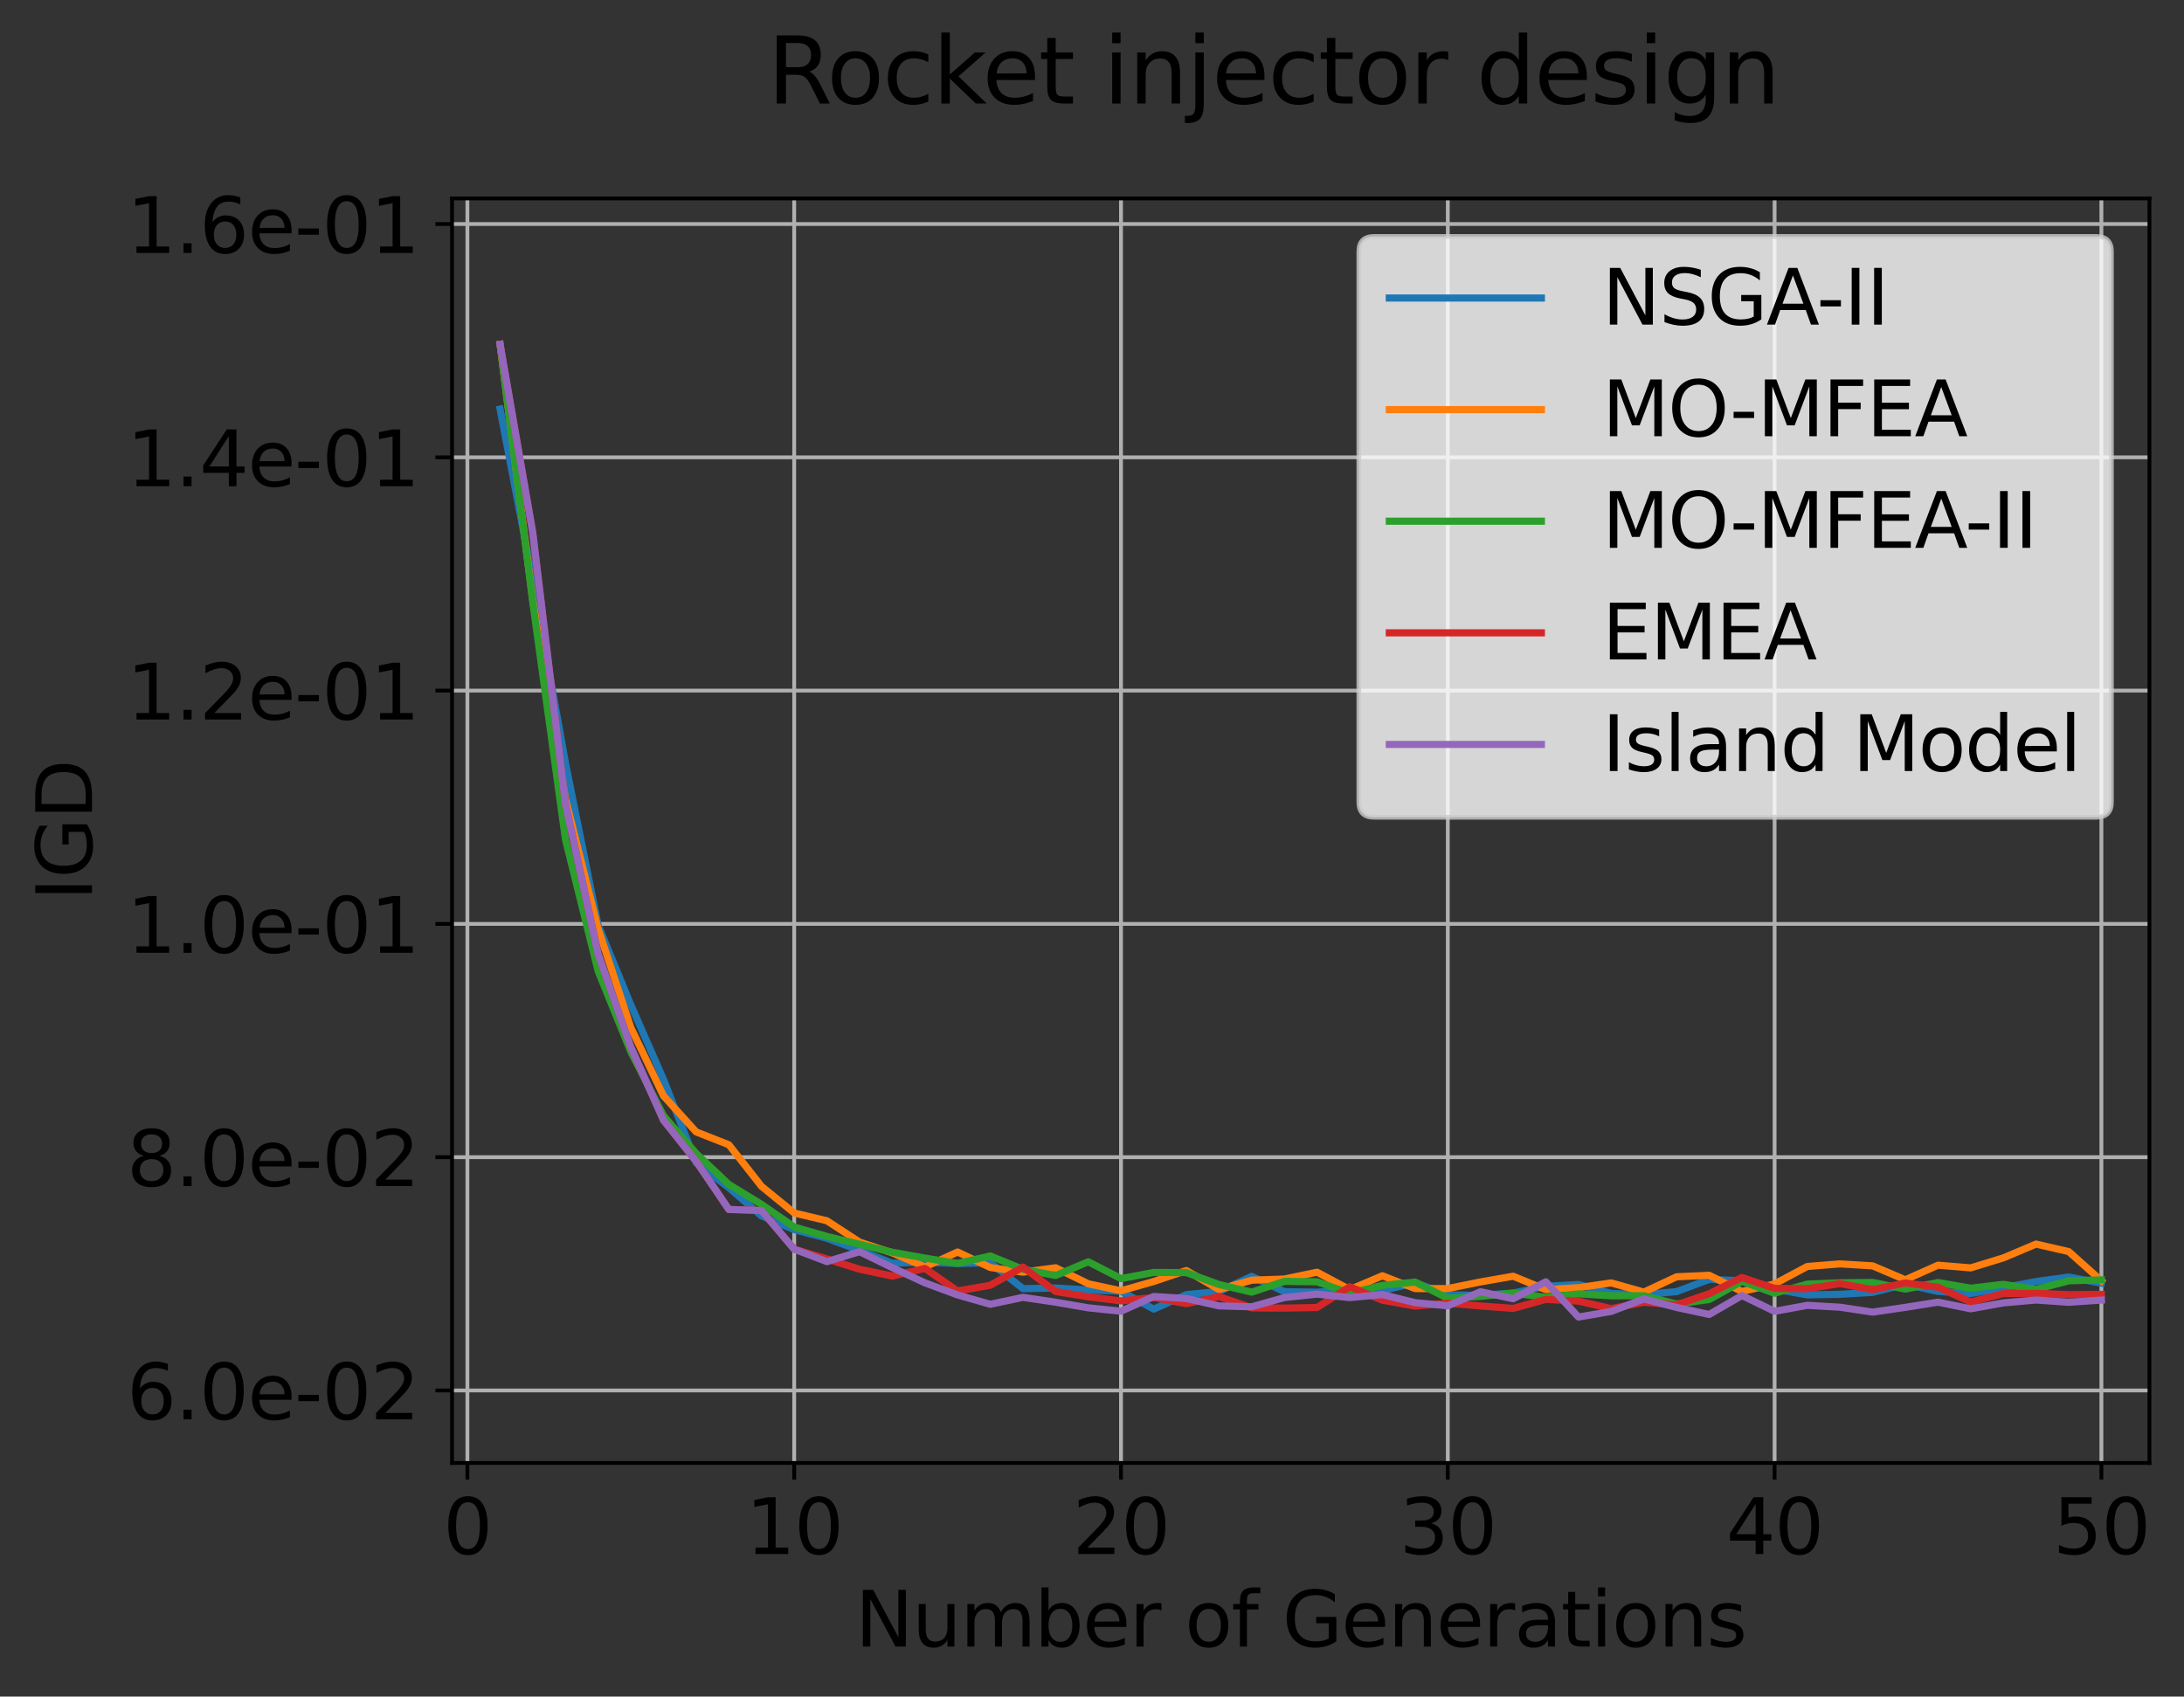 <?xml version="1.0" encoding="utf-8" standalone="no"?>
<!DOCTYPE svg PUBLIC "-//W3C//DTD SVG 1.1//EN"
  "http://www.w3.org/Graphics/SVG/1.1/DTD/svg11.dtd">
<svg height="357.042pt" version="1.1" viewBox="0 0 459.5 357.042" width="459.5pt" xmlns="http://www.w3.org/2000/svg" xmlns:xlink="http://www.w3.org/1999/xlink">
 <rect x="0" y="0" width="459.5" height="357.042" fill="#333333" stroke="none"/>
 <defs>
  <style type="text/css">*{stroke-linecap:butt;stroke-linejoin:round;}</style>
 </defs>
 <g id="figure_1">
  <g id="patch_1">
   <path d="M 0 357.042 
L 459.5 357.042 
L 459.5 0 
L 0 0 
z
" style="fill:none;"/>
  </g>
  <g id="axes_1">
   <g id="patch_2">
    <path d="M 95.108 307.872 
L 452.228 307.872 
L 452.228 41.76 
L 95.108 41.76 
z
" style="fill:none;"/>
   </g>
   <g id="matplotlib.axis_1">
    <g id="xtick_1">
     <g id="line2d_1">
      <path clip-path="url(#p8cf3b01b2d)" d="M 98.339 307.872 
L 98.339 41.76 
" style="fill:none;stroke:#b0b0b0;stroke-linecap:square;stroke-width:0.8;"/>
     </g>
     <g id="line2d_2">
      <defs>
       <path d="M 0 0 
L 0 3.5 
" id="m2715ec1b46" style="stroke:#000000;stroke-width:0.8;"/>
      </defs>
      <g>
       <use style="stroke:#000000;stroke-width:0.8;" x="98.339" xlink:href="#m2715ec1b46" y="307.872"/>
      </g>
     </g>
     <g id="text_1">
      <!-- 0 -->
      <g transform="translate(93.249 327.029)scale(0.16 -0.16)">
       <defs>
        <path d="M 2034 4250 
Q 1547 4250 1301 3770 
Q 1056 3291 1056 2328 
Q 1056 1369 1301 889 
Q 1547 409 2034 409 
Q 2525 409 2770 889 
Q 3016 1369 3016 2328 
Q 3016 3291 2770 3770 
Q 2525 4250 2034 4250 
z
M 2034 4750 
Q 2819 4750 3233 4129 
Q 3647 3509 3647 2328 
Q 3647 1150 3233 529 
Q 2819 -91 2034 -91 
Q 1250 -91 836 529 
Q 422 1150 422 2328 
Q 422 3509 836 4129 
Q 1250 4750 2034 4750 
z
" id="DejaVuSans-30" transform="scale(0.016)"/>
       </defs>
       <use xlink:href="#DejaVuSans-30"/>
      </g>
     </g>
    </g>
    <g id="xtick_2">
     <g id="line2d_3">
      <path clip-path="url(#p8cf3b01b2d)" d="M 167.095 307.872 
L 167.095 41.76 
" style="fill:none;stroke:#b0b0b0;stroke-linecap:square;stroke-width:0.8;"/>
     </g>
     <g id="line2d_4">
      <g>
       <use style="stroke:#000000;stroke-width:0.8;" x="167.095" xlink:href="#m2715ec1b46" y="307.872"/>
      </g>
     </g>
     <g id="text_2">
      <!-- 10 -->
      <g transform="translate(156.915 327.029)scale(0.16 -0.16)">
       <defs>
        <path d="M 794 531 
L 1825 531 
L 1825 4091 
L 703 3866 
L 703 4441 
L 1819 4666 
L 2450 4666 
L 2450 531 
L 3481 531 
L 3481 0 
L 794 0 
L 794 531 
z
" id="DejaVuSans-31" transform="scale(0.016)"/>
       </defs>
       <use xlink:href="#DejaVuSans-31"/>
       <use x="63.623" xlink:href="#DejaVuSans-30"/>
      </g>
     </g>
    </g>
    <g id="xtick_3">
     <g id="line2d_5">
      <path clip-path="url(#p8cf3b01b2d)" d="M 235.852 307.872 
L 235.852 41.76 
" style="fill:none;stroke:#b0b0b0;stroke-linecap:square;stroke-width:0.8;"/>
     </g>
     <g id="line2d_6">
      <g>
       <use style="stroke:#000000;stroke-width:0.8;" x="235.852" xlink:href="#m2715ec1b46" y="307.872"/>
      </g>
     </g>
     <g id="text_3">
      <!-- 20 -->
      <g transform="translate(225.672 327.029)scale(0.16 -0.16)">
       <defs>
        <path d="M 1228 531 
L 3431 531 
L 3431 0 
L 469 0 
L 469 531 
Q 828 903 1448 1529 
Q 2069 2156 2228 2338 
Q 2531 2678 2651 2914 
Q 2772 3150 2772 3378 
Q 2772 3750 2511 3984 
Q 2250 4219 1831 4219 
Q 1534 4219 1204 4116 
Q 875 4013 500 3803 
L 500 4441 
Q 881 4594 1212 4672 
Q 1544 4750 1819 4750 
Q 2544 4750 2975 4387 
Q 3406 4025 3406 3419 
Q 3406 3131 3298 2873 
Q 3191 2616 2906 2266 
Q 2828 2175 2409 1742 
Q 1991 1309 1228 531 
z
" id="DejaVuSans-32" transform="scale(0.016)"/>
       </defs>
       <use xlink:href="#DejaVuSans-32"/>
       <use x="63.623" xlink:href="#DejaVuSans-30"/>
      </g>
     </g>
    </g>
    <g id="xtick_4">
     <g id="line2d_7">
      <path clip-path="url(#p8cf3b01b2d)" d="M 304.608 307.872 
L 304.608 41.76 
" style="fill:none;stroke:#b0b0b0;stroke-linecap:square;stroke-width:0.8;"/>
     </g>
     <g id="line2d_8">
      <g>
       <use style="stroke:#000000;stroke-width:0.8;" x="304.608" xlink:href="#m2715ec1b46" y="307.872"/>
      </g>
     </g>
     <g id="text_4">
      <!-- 30 -->
      <g transform="translate(294.428 327.029)scale(0.16 -0.16)">
       <defs>
        <path d="M 2597 2516 
Q 3050 2419 3304 2112 
Q 3559 1806 3559 1356 
Q 3559 666 3084 287 
Q 2609 -91 1734 -91 
Q 1441 -91 1130 -33 
Q 819 25 488 141 
L 488 750 
Q 750 597 1062 519 
Q 1375 441 1716 441 
Q 2309 441 2620 675 
Q 2931 909 2931 1356 
Q 2931 1769 2642 2001 
Q 2353 2234 1838 2234 
L 1294 2234 
L 1294 2753 
L 1863 2753 
Q 2328 2753 2575 2939 
Q 2822 3125 2822 3475 
Q 2822 3834 2567 4026 
Q 2313 4219 1838 4219 
Q 1578 4219 1281 4162 
Q 984 4106 628 3988 
L 628 4550 
Q 988 4650 1302 4700 
Q 1616 4750 1894 4750 
Q 2613 4750 3031 4423 
Q 3450 4097 3450 3541 
Q 3450 3153 3228 2886 
Q 3006 2619 2597 2516 
z
" id="DejaVuSans-33" transform="scale(0.016)"/>
       </defs>
       <use xlink:href="#DejaVuSans-33"/>
       <use x="63.623" xlink:href="#DejaVuSans-30"/>
      </g>
     </g>
    </g>
    <g id="xtick_5">
     <g id="line2d_9">
      <path clip-path="url(#p8cf3b01b2d)" d="M 373.364 307.872 
L 373.364 41.76 
" style="fill:none;stroke:#b0b0b0;stroke-linecap:square;stroke-width:0.8;"/>
     </g>
     <g id="line2d_10">
      <g>
       <use style="stroke:#000000;stroke-width:0.8;" x="373.364" xlink:href="#m2715ec1b46" y="307.872"/>
      </g>
     </g>
     <g id="text_5">
      <!-- 40 -->
      <g transform="translate(363.184 327.029)scale(0.16 -0.16)">
       <defs>
        <path d="M 2419 4116 
L 825 1625 
L 2419 1625 
L 2419 4116 
z
M 2253 4666 
L 3047 4666 
L 3047 1625 
L 3713 1625 
L 3713 1100 
L 3047 1100 
L 3047 0 
L 2419 0 
L 2419 1100 
L 313 1100 
L 313 1709 
L 2253 4666 
z
" id="DejaVuSans-34" transform="scale(0.016)"/>
       </defs>
       <use xlink:href="#DejaVuSans-34"/>
       <use x="63.623" xlink:href="#DejaVuSans-30"/>
      </g>
     </g>
    </g>
    <g id="xtick_6">
     <g id="line2d_11">
      <path clip-path="url(#p8cf3b01b2d)" d="M 442.12 307.872 
L 442.12 41.76 
" style="fill:none;stroke:#b0b0b0;stroke-linecap:square;stroke-width:0.8;"/>
     </g>
     <g id="line2d_12">
      <g>
       <use style="stroke:#000000;stroke-width:0.8;" x="442.12" xlink:href="#m2715ec1b46" y="307.872"/>
      </g>
     </g>
     <g id="text_6">
      <!-- 50 -->
      <g transform="translate(431.94 327.029)scale(0.16 -0.16)">
       <defs>
        <path d="M 691 4666 
L 3169 4666 
L 3169 4134 
L 1269 4134 
L 1269 2991 
Q 1406 3038 1543 3061 
Q 1681 3084 1819 3084 
Q 2600 3084 3056 2656 
Q 3513 2228 3513 1497 
Q 3513 744 3044 326 
Q 2575 -91 1722 -91 
Q 1428 -91 1123 -41 
Q 819 9 494 109 
L 494 744 
Q 775 591 1075 516 
Q 1375 441 1709 441 
Q 2250 441 2565 725 
Q 2881 1009 2881 1497 
Q 2881 1984 2565 2268 
Q 2250 2553 1709 2553 
Q 1456 2553 1204 2497 
Q 953 2441 691 2322 
L 691 4666 
z
" id="DejaVuSans-35" transform="scale(0.016)"/>
       </defs>
       <use xlink:href="#DejaVuSans-35"/>
       <use x="63.623" xlink:href="#DejaVuSans-30"/>
      </g>
     </g>
    </g>
    <g id="text_7">
     <!-- Number of Generations -->
     <g transform="translate(179.938 346.514)scale(0.16 -0.16)">
      <defs>
       <path d="M 628 4666 
L 1478 4666 
L 3547 763 
L 3547 4666 
L 4159 4666 
L 4159 0 
L 3309 0 
L 1241 3903 
L 1241 0 
L 628 0 
L 628 4666 
z
" id="DejaVuSans-4e" transform="scale(0.016)"/>
       <path d="M 544 1381 
L 544 3500 
L 1119 3500 
L 1119 1403 
Q 1119 906 1312 657 
Q 1506 409 1894 409 
Q 2359 409 2629 706 
Q 2900 1003 2900 1516 
L 2900 3500 
L 3475 3500 
L 3475 0 
L 2900 0 
L 2900 538 
Q 2691 219 2414 64 
Q 2138 -91 1772 -91 
Q 1169 -91 856 284 
Q 544 659 544 1381 
z
M 1991 3584 
L 1991 3584 
z
" id="DejaVuSans-75" transform="scale(0.016)"/>
       <path d="M 3328 2828 
Q 3544 3216 3844 3400 
Q 4144 3584 4550 3584 
Q 5097 3584 5394 3201 
Q 5691 2819 5691 2113 
L 5691 0 
L 5113 0 
L 5113 2094 
Q 5113 2597 4934 2840 
Q 4756 3084 4391 3084 
Q 3944 3084 3684 2787 
Q 3425 2491 3425 1978 
L 3425 0 
L 2847 0 
L 2847 2094 
Q 2847 2600 2669 2842 
Q 2491 3084 2119 3084 
Q 1678 3084 1418 2786 
Q 1159 2488 1159 1978 
L 1159 0 
L 581 0 
L 581 3500 
L 1159 3500 
L 1159 2956 
Q 1356 3278 1631 3431 
Q 1906 3584 2284 3584 
Q 2666 3584 2933 3390 
Q 3200 3197 3328 2828 
z
" id="DejaVuSans-6d" transform="scale(0.016)"/>
       <path d="M 3116 1747 
Q 3116 2381 2855 2742 
Q 2594 3103 2138 3103 
Q 1681 3103 1420 2742 
Q 1159 2381 1159 1747 
Q 1159 1113 1420 752 
Q 1681 391 2138 391 
Q 2594 391 2855 752 
Q 3116 1113 3116 1747 
z
M 1159 2969 
Q 1341 3281 1617 3432 
Q 1894 3584 2278 3584 
Q 2916 3584 3314 3078 
Q 3713 2572 3713 1747 
Q 3713 922 3314 415 
Q 2916 -91 2278 -91 
Q 1894 -91 1617 61 
Q 1341 213 1159 525 
L 1159 0 
L 581 0 
L 581 4863 
L 1159 4863 
L 1159 2969 
z
" id="DejaVuSans-62" transform="scale(0.016)"/>
       <path d="M 3597 1894 
L 3597 1613 
L 953 1613 
Q 991 1019 1311 708 
Q 1631 397 2203 397 
Q 2534 397 2845 478 
Q 3156 559 3463 722 
L 3463 178 
Q 3153 47 2828 -22 
Q 2503 -91 2169 -91 
Q 1331 -91 842 396 
Q 353 884 353 1716 
Q 353 2575 817 3079 
Q 1281 3584 2069 3584 
Q 2775 3584 3186 3129 
Q 3597 2675 3597 1894 
z
M 3022 2063 
Q 3016 2534 2758 2815 
Q 2500 3097 2075 3097 
Q 1594 3097 1305 2825 
Q 1016 2553 972 2059 
L 3022 2063 
z
" id="DejaVuSans-65" transform="scale(0.016)"/>
       <path d="M 2631 2963 
Q 2534 3019 2420 3045 
Q 2306 3072 2169 3072 
Q 1681 3072 1420 2755 
Q 1159 2438 1159 1844 
L 1159 0 
L 581 0 
L 581 3500 
L 1159 3500 
L 1159 2956 
Q 1341 3275 1631 3429 
Q 1922 3584 2338 3584 
Q 2397 3584 2469 3576 
Q 2541 3569 2628 3553 
L 2631 2963 
z
" id="DejaVuSans-72" transform="scale(0.016)"/>
       <path id="DejaVuSans-20" transform="scale(0.016)"/>
       <path d="M 1959 3097 
Q 1497 3097 1228 2736 
Q 959 2375 959 1747 
Q 959 1119 1226 758 
Q 1494 397 1959 397 
Q 2419 397 2687 759 
Q 2956 1122 2956 1747 
Q 2956 2369 2687 2733 
Q 2419 3097 1959 3097 
z
M 1959 3584 
Q 2709 3584 3137 3096 
Q 3566 2609 3566 1747 
Q 3566 888 3137 398 
Q 2709 -91 1959 -91 
Q 1206 -91 779 398 
Q 353 888 353 1747 
Q 353 2609 779 3096 
Q 1206 3584 1959 3584 
z
" id="DejaVuSans-6f" transform="scale(0.016)"/>
       <path d="M 2375 4863 
L 2375 4384 
L 1825 4384 
Q 1516 4384 1395 4259 
Q 1275 4134 1275 3809 
L 1275 3500 
L 2222 3500 
L 2222 3053 
L 1275 3053 
L 1275 0 
L 697 0 
L 697 3053 
L 147 3053 
L 147 3500 
L 697 3500 
L 697 3744 
Q 697 4328 969 4595 
Q 1241 4863 1831 4863 
L 2375 4863 
z
" id="DejaVuSans-66" transform="scale(0.016)"/>
       <path d="M 3809 666 
L 3809 1919 
L 2778 1919 
L 2778 2438 
L 4434 2438 
L 4434 434 
Q 4069 175 3628 42 
Q 3188 -91 2688 -91 
Q 1594 -91 976 548 
Q 359 1188 359 2328 
Q 359 3472 976 4111 
Q 1594 4750 2688 4750 
Q 3144 4750 3555 4637 
Q 3966 4525 4313 4306 
L 4313 3634 
Q 3963 3931 3569 4081 
Q 3175 4231 2741 4231 
Q 1884 4231 1454 3753 
Q 1025 3275 1025 2328 
Q 1025 1384 1454 906 
Q 1884 428 2741 428 
Q 3075 428 3337 486 
Q 3600 544 3809 666 
z
" id="DejaVuSans-47" transform="scale(0.016)"/>
       <path d="M 3513 2113 
L 3513 0 
L 2938 0 
L 2938 2094 
Q 2938 2591 2744 2837 
Q 2550 3084 2163 3084 
Q 1697 3084 1428 2787 
Q 1159 2491 1159 1978 
L 1159 0 
L 581 0 
L 581 3500 
L 1159 3500 
L 1159 2956 
Q 1366 3272 1645 3428 
Q 1925 3584 2291 3584 
Q 2894 3584 3203 3211 
Q 3513 2838 3513 2113 
z
" id="DejaVuSans-6e" transform="scale(0.016)"/>
       <path d="M 2194 1759 
Q 1497 1759 1228 1600 
Q 959 1441 959 1056 
Q 959 750 1161 570 
Q 1363 391 1709 391 
Q 2188 391 2477 730 
Q 2766 1069 2766 1631 
L 2766 1759 
L 2194 1759 
z
M 3341 1997 
L 3341 0 
L 2766 0 
L 2766 531 
Q 2569 213 2275 61 
Q 1981 -91 1556 -91 
Q 1019 -91 701 211 
Q 384 513 384 1019 
Q 384 1609 779 1909 
Q 1175 2209 1959 2209 
L 2766 2209 
L 2766 2266 
Q 2766 2663 2505 2880 
Q 2244 3097 1772 3097 
Q 1472 3097 1187 3025 
Q 903 2953 641 2809 
L 641 3341 
Q 956 3463 1253 3523 
Q 1550 3584 1831 3584 
Q 2591 3584 2966 3190 
Q 3341 2797 3341 1997 
z
" id="DejaVuSans-61" transform="scale(0.016)"/>
       <path d="M 1172 4494 
L 1172 3500 
L 2356 3500 
L 2356 3053 
L 1172 3053 
L 1172 1153 
Q 1172 725 1289 603 
Q 1406 481 1766 481 
L 2356 481 
L 2356 0 
L 1766 0 
Q 1100 0 847 248 
Q 594 497 594 1153 
L 594 3053 
L 172 3053 
L 172 3500 
L 594 3500 
L 594 4494 
L 1172 4494 
z
" id="DejaVuSans-74" transform="scale(0.016)"/>
       <path d="M 603 3500 
L 1178 3500 
L 1178 0 
L 603 0 
L 603 3500 
z
M 603 4863 
L 1178 4863 
L 1178 4134 
L 603 4134 
L 603 4863 
z
" id="DejaVuSans-69" transform="scale(0.016)"/>
       <path d="M 2834 3397 
L 2834 2853 
Q 2591 2978 2328 3040 
Q 2066 3103 1784 3103 
Q 1356 3103 1142 2972 
Q 928 2841 928 2578 
Q 928 2378 1081 2264 
Q 1234 2150 1697 2047 
L 1894 2003 
Q 2506 1872 2764 1633 
Q 3022 1394 3022 966 
Q 3022 478 2636 193 
Q 2250 -91 1575 -91 
Q 1294 -91 989 -36 
Q 684 19 347 128 
L 347 722 
Q 666 556 975 473 
Q 1284 391 1588 391 
Q 1994 391 2212 530 
Q 2431 669 2431 922 
Q 2431 1156 2273 1281 
Q 2116 1406 1581 1522 
L 1381 1569 
Q 847 1681 609 1914 
Q 372 2147 372 2553 
Q 372 3047 722 3315 
Q 1072 3584 1716 3584 
Q 2034 3584 2315 3537 
Q 2597 3491 2834 3397 
z
" id="DejaVuSans-73" transform="scale(0.016)"/>
      </defs>
      <use xlink:href="#DejaVuSans-4e"/>
      <use x="74.805" xlink:href="#DejaVuSans-75"/>
      <use x="138.184" xlink:href="#DejaVuSans-6d"/>
      <use x="235.596" xlink:href="#DejaVuSans-62"/>
      <use x="299.072" xlink:href="#DejaVuSans-65"/>
      <use x="360.596" xlink:href="#DejaVuSans-72"/>
      <use x="401.709" xlink:href="#DejaVuSans-20"/>
      <use x="433.496" xlink:href="#DejaVuSans-6f"/>
      <use x="494.678" xlink:href="#DejaVuSans-66"/>
      <use x="529.883" xlink:href="#DejaVuSans-20"/>
      <use x="561.67" xlink:href="#DejaVuSans-47"/>
      <use x="639.16" xlink:href="#DejaVuSans-65"/>
      <use x="700.684" xlink:href="#DejaVuSans-6e"/>
      <use x="764.062" xlink:href="#DejaVuSans-65"/>
      <use x="825.586" xlink:href="#DejaVuSans-72"/>
      <use x="866.699" xlink:href="#DejaVuSans-61"/>
      <use x="927.979" xlink:href="#DejaVuSans-74"/>
      <use x="967.188" xlink:href="#DejaVuSans-69"/>
      <use x="994.971" xlink:href="#DejaVuSans-6f"/>
      <use x="1056.152" xlink:href="#DejaVuSans-6e"/>
      <use x="1119.531" xlink:href="#DejaVuSans-73"/>
     </g>
    </g>
   </g>
   <g id="matplotlib.axis_2">
    <g id="ytick_1">
     <g id="line2d_13">
      <path clip-path="url(#p8cf3b01b2d)" d="M 95.108 292.615 
L 452.228 292.615 
" style="fill:none;stroke:#b0b0b0;stroke-linecap:square;stroke-width:0.8;"/>
     </g>
     <g id="line2d_14">
      <defs>
       <path d="M 0 0 
L -3.5 0 
" id="mb1816f28a6" style="stroke:#000000;stroke-width:0.8;"/>
      </defs>
      <g>
       <use style="stroke:#000000;stroke-width:0.8;" x="95.108" xlink:href="#mb1816f28a6" y="292.615"/>
      </g>
     </g>
     <g id="text_8">
      <!-- 6.0e-02 -->
      <g transform="translate(26.685 298.694)scale(0.16 -0.16)">
       <defs>
        <path d="M 2113 2584 
Q 1688 2584 1439 2293 
Q 1191 2003 1191 1497 
Q 1191 994 1439 701 
Q 1688 409 2113 409 
Q 2538 409 2786 701 
Q 3034 994 3034 1497 
Q 3034 2003 2786 2293 
Q 2538 2584 2113 2584 
z
M 3366 4563 
L 3366 3988 
Q 3128 4100 2886 4159 
Q 2644 4219 2406 4219 
Q 1781 4219 1451 3797 
Q 1122 3375 1075 2522 
Q 1259 2794 1537 2939 
Q 1816 3084 2150 3084 
Q 2853 3084 3261 2657 
Q 3669 2231 3669 1497 
Q 3669 778 3244 343 
Q 2819 -91 2113 -91 
Q 1303 -91 875 529 
Q 447 1150 447 2328 
Q 447 3434 972 4092 
Q 1497 4750 2381 4750 
Q 2619 4750 2861 4703 
Q 3103 4656 3366 4563 
z
" id="DejaVuSans-36" transform="scale(0.016)"/>
        <path d="M 684 794 
L 1344 794 
L 1344 0 
L 684 0 
L 684 794 
z
" id="DejaVuSans-2e" transform="scale(0.016)"/>
        <path d="M 313 2009 
L 1997 2009 
L 1997 1497 
L 313 1497 
L 313 2009 
z
" id="DejaVuSans-2d" transform="scale(0.016)"/>
       </defs>
       <use xlink:href="#DejaVuSans-36"/>
       <use x="63.623" xlink:href="#DejaVuSans-2e"/>
       <use x="95.41" xlink:href="#DejaVuSans-30"/>
       <use x="159.033" xlink:href="#DejaVuSans-65"/>
       <use x="220.557" xlink:href="#DejaVuSans-2d"/>
       <use x="256.641" xlink:href="#DejaVuSans-30"/>
       <use x="320.264" xlink:href="#DejaVuSans-32"/>
      </g>
     </g>
    </g>
    <g id="ytick_2">
     <g id="line2d_15">
      <path clip-path="url(#p8cf3b01b2d)" d="M 95.108 243.521 
L 452.228 243.521 
" style="fill:none;stroke:#b0b0b0;stroke-linecap:square;stroke-width:0.8;"/>
     </g>
     <g id="line2d_16">
      <g>
       <use style="stroke:#000000;stroke-width:0.8;" x="95.108" xlink:href="#mb1816f28a6" y="243.521"/>
      </g>
     </g>
     <g id="text_9">
      <!-- 8.0e-02 -->
      <g transform="translate(26.685 249.6)scale(0.16 -0.16)">
       <defs>
        <path d="M 2034 2216 
Q 1584 2216 1326 1975 
Q 1069 1734 1069 1313 
Q 1069 891 1326 650 
Q 1584 409 2034 409 
Q 2484 409 2743 651 
Q 3003 894 3003 1313 
Q 3003 1734 2745 1975 
Q 2488 2216 2034 2216 
z
M 1403 2484 
Q 997 2584 770 2862 
Q 544 3141 544 3541 
Q 544 4100 942 4425 
Q 1341 4750 2034 4750 
Q 2731 4750 3128 4425 
Q 3525 4100 3525 3541 
Q 3525 3141 3298 2862 
Q 3072 2584 2669 2484 
Q 3125 2378 3379 2068 
Q 3634 1759 3634 1313 
Q 3634 634 3220 271 
Q 2806 -91 2034 -91 
Q 1263 -91 848 271 
Q 434 634 434 1313 
Q 434 1759 690 2068 
Q 947 2378 1403 2484 
z
M 1172 3481 
Q 1172 3119 1398 2916 
Q 1625 2713 2034 2713 
Q 2441 2713 2670 2916 
Q 2900 3119 2900 3481 
Q 2900 3844 2670 4047 
Q 2441 4250 2034 4250 
Q 1625 4250 1398 4047 
Q 1172 3844 1172 3481 
z
" id="DejaVuSans-38" transform="scale(0.016)"/>
       </defs>
       <use xlink:href="#DejaVuSans-38"/>
       <use x="63.623" xlink:href="#DejaVuSans-2e"/>
       <use x="95.41" xlink:href="#DejaVuSans-30"/>
       <use x="159.033" xlink:href="#DejaVuSans-65"/>
       <use x="220.557" xlink:href="#DejaVuSans-2d"/>
       <use x="256.641" xlink:href="#DejaVuSans-30"/>
       <use x="320.264" xlink:href="#DejaVuSans-32"/>
      </g>
     </g>
    </g>
    <g id="ytick_3">
     <g id="line2d_17">
      <path clip-path="url(#p8cf3b01b2d)" d="M 95.108 194.428 
L 452.228 194.428 
" style="fill:none;stroke:#b0b0b0;stroke-linecap:square;stroke-width:0.8;"/>
     </g>
     <g id="line2d_18">
      <g>
       <use style="stroke:#000000;stroke-width:0.8;" x="95.108" xlink:href="#mb1816f28a6" y="194.428"/>
      </g>
     </g>
     <g id="text_10">
      <!-- 1.0e-01 -->
      <g transform="translate(26.685 200.507)scale(0.16 -0.16)">
       <use xlink:href="#DejaVuSans-31"/>
       <use x="63.623" xlink:href="#DejaVuSans-2e"/>
       <use x="95.41" xlink:href="#DejaVuSans-30"/>
       <use x="159.033" xlink:href="#DejaVuSans-65"/>
       <use x="220.557" xlink:href="#DejaVuSans-2d"/>
       <use x="256.641" xlink:href="#DejaVuSans-30"/>
       <use x="320.264" xlink:href="#DejaVuSans-31"/>
      </g>
     </g>
    </g>
    <g id="ytick_4">
     <g id="line2d_19">
      <path clip-path="url(#p8cf3b01b2d)" d="M 95.108 145.334 
L 452.228 145.334 
" style="fill:none;stroke:#b0b0b0;stroke-linecap:square;stroke-width:0.8;"/>
     </g>
     <g id="line2d_20">
      <g>
       <use style="stroke:#000000;stroke-width:0.8;" x="95.108" xlink:href="#mb1816f28a6" y="145.334"/>
      </g>
     </g>
     <g id="text_11">
      <!-- 1.2e-01 -->
      <g transform="translate(26.685 151.413)scale(0.16 -0.16)">
       <use xlink:href="#DejaVuSans-31"/>
       <use x="63.623" xlink:href="#DejaVuSans-2e"/>
       <use x="95.41" xlink:href="#DejaVuSans-32"/>
       <use x="159.033" xlink:href="#DejaVuSans-65"/>
       <use x="220.557" xlink:href="#DejaVuSans-2d"/>
       <use x="256.641" xlink:href="#DejaVuSans-30"/>
       <use x="320.264" xlink:href="#DejaVuSans-31"/>
      </g>
     </g>
    </g>
    <g id="ytick_5">
     <g id="line2d_21">
      <path clip-path="url(#p8cf3b01b2d)" d="M 95.108 96.241 
L 452.228 96.241 
" style="fill:none;stroke:#b0b0b0;stroke-linecap:square;stroke-width:0.8;"/>
     </g>
     <g id="line2d_22">
      <g>
       <use style="stroke:#000000;stroke-width:0.8;" x="95.108" xlink:href="#mb1816f28a6" y="96.241"/>
      </g>
     </g>
     <g id="text_12">
      <!-- 1.4e-01 -->
      <g transform="translate(26.685 102.319)scale(0.16 -0.16)">
       <use xlink:href="#DejaVuSans-31"/>
       <use x="63.623" xlink:href="#DejaVuSans-2e"/>
       <use x="95.41" xlink:href="#DejaVuSans-34"/>
       <use x="159.033" xlink:href="#DejaVuSans-65"/>
       <use x="220.557" xlink:href="#DejaVuSans-2d"/>
       <use x="256.641" xlink:href="#DejaVuSans-30"/>
       <use x="320.264" xlink:href="#DejaVuSans-31"/>
      </g>
     </g>
    </g>
    <g id="ytick_6">
     <g id="line2d_23">
      <path clip-path="url(#p8cf3b01b2d)" d="M 95.108 47.147 
L 452.228 47.147 
" style="fill:none;stroke:#b0b0b0;stroke-linecap:square;stroke-width:0.8;"/>
     </g>
     <g id="line2d_24">
      <g>
       <use style="stroke:#000000;stroke-width:0.8;" x="95.108" xlink:href="#mb1816f28a6" y="47.147"/>
      </g>
     </g>
     <g id="text_13">
      <!-- 1.6e-01 -->
      <g transform="translate(26.685 53.226)scale(0.16 -0.16)">
       <use xlink:href="#DejaVuSans-31"/>
       <use x="63.623" xlink:href="#DejaVuSans-2e"/>
       <use x="95.41" xlink:href="#DejaVuSans-36"/>
       <use x="159.033" xlink:href="#DejaVuSans-65"/>
       <use x="220.557" xlink:href="#DejaVuSans-2d"/>
       <use x="256.641" xlink:href="#DejaVuSans-30"/>
       <use x="320.264" xlink:href="#DejaVuSans-31"/>
      </g>
     </g>
    </g>
    <g id="text_14">
     <!-- IGD -->
     <g transform="translate(19.358 189.535)rotate(-90)scale(0.16 -0.16)">
      <defs>
       <path d="M 628 4666 
L 1259 4666 
L 1259 0 
L 628 0 
L 628 4666 
z
" id="DejaVuSans-49" transform="scale(0.016)"/>
       <path d="M 1259 4147 
L 1259 519 
L 2022 519 
Q 2988 519 3436 956 
Q 3884 1394 3884 2338 
Q 3884 3275 3436 3711 
Q 2988 4147 2022 4147 
L 1259 4147 
z
M 628 4666 
L 1925 4666 
Q 3281 4666 3915 4102 
Q 4550 3538 4550 2338 
Q 4550 1131 3912 565 
Q 3275 0 1925 0 
L 628 0 
L 628 4666 
z
" id="DejaVuSans-44" transform="scale(0.016)"/>
      </defs>
      <use xlink:href="#DejaVuSans-49"/>
      <use x="29.492" xlink:href="#DejaVuSans-47"/>
      <use x="106.982" xlink:href="#DejaVuSans-44"/>
     </g>
    </g>
   </g>
   <g id="line2d_25">
    <path clip-path="url(#p8cf3b01b2d)" d="M 105.215 86.085 
L 112.09 122.063 
L 118.966 160.569 
L 125.842 194.715 
L 132.717 211.469 
L 139.593 227.158 
L 146.468 244.698 
L 153.344 249.941 
L 160.22 255.882 
L 167.095 258.772 
L 173.971 260.597 
L 180.847 263.125 
L 187.722 265.85 
L 194.598 265.582 
L 201.473 265.901 
L 208.349 265.716 
L 215.225 271.185 
L 222.1 271.055 
L 228.976 271.475 
L 235.852 271.727 
L 242.727 275.497 
L 249.603 272.441 
L 256.478 271.78 
L 263.354 268.595 
L 270.23 271.827 
L 277.105 271.937 
L 283.981 271.413 
L 290.857 271.599 
L 297.732 269.94 
L 304.608 272.454 
L 311.483 272.618 
L 318.359 272.101 
L 325.235 270.704 
L 332.11 270.312 
L 338.986 272.186 
L 345.862 272.445 
L 352.737 271.816 
L 359.613 269.234 
L 366.488 269.527 
L 373.364 271.292 
L 380.24 272.498 
L 387.115 272.38 
L 393.991 271.977 
L 400.867 270.255 
L 407.742 271.771 
L 414.618 272.228 
L 421.493 271.008 
L 428.369 269.695 
L 435.245 268.744 
L 442.12 270.03 
" style="fill:none;stroke:#1f77b4;stroke-linecap:square;stroke-width:1.5;"/>
   </g>
   <g id="line2d_26">
    <path clip-path="url(#p8cf3b01b2d)" d="M 105.215 72.465 
L 112.09 126.267 
L 118.966 168.085 
L 125.842 195.467 
L 132.717 216.231 
L 139.593 230.619 
L 146.468 238.2 
L 153.344 240.909 
L 160.22 249.658 
L 167.095 255.267 
L 173.971 256.901 
L 180.847 261.391 
L 187.722 263.647 
L 194.598 266.619 
L 201.473 263.476 
L 208.349 266.733 
L 215.225 267.721 
L 222.1 266.791 
L 228.976 270.165 
L 235.852 271.641 
L 242.727 269.688 
L 249.603 267.373 
L 256.478 271.364 
L 263.354 269.406 
L 270.23 269.162 
L 277.105 267.725 
L 283.981 271.389 
L 290.857 268.474 
L 297.732 271.174 
L 304.608 271.166 
L 311.483 269.774 
L 318.359 268.575 
L 325.235 271.39 
L 332.11 270.982 
L 338.986 269.981 
L 345.862 271.912 
L 352.737 268.693 
L 359.613 268.376 
L 366.488 271.786 
L 373.364 270.195 
L 380.24 266.523 
L 387.115 265.979 
L 393.991 266.39 
L 400.867 269.321 
L 407.742 266.251 
L 414.618 266.819 
L 421.493 264.715 
L 428.369 261.809 
L 435.245 263.387 
L 442.12 269.525 
" style="fill:none;stroke:#ff7f0e;stroke-linecap:square;stroke-width:1.5;"/>
   </g>
   <g id="line2d_27">
    <path clip-path="url(#p8cf3b01b2d)" d="M 105.215 72.465 
L 112.09 126.706 
L 118.966 176.638 
L 125.842 204.367 
L 132.717 221.324 
L 139.593 234.791 
L 146.468 242.74 
L 153.344 249.259 
L 160.22 253.454 
L 167.095 258.218 
L 173.971 260.198 
L 180.847 261.846 
L 187.722 263.523 
L 194.598 264.751 
L 201.473 265.884 
L 208.349 264.307 
L 215.225 267.122 
L 222.1 268.422 
L 228.976 265.533 
L 235.852 269.07 
L 242.727 267.78 
L 249.603 267.811 
L 256.478 270.319 
L 263.354 271.923 
L 270.23 269.654 
L 277.105 269.746 
L 283.981 272.147 
L 290.857 270.496 
L 297.732 269.806 
L 304.608 273.204 
L 311.483 272.822 
L 318.359 272.127 
L 325.235 273.018 
L 332.11 272.28 
L 338.986 272.693 
L 345.862 272.678 
L 352.737 274.435 
L 359.613 273.472 
L 366.488 269.657 
L 373.364 272.159 
L 380.24 270.233 
L 387.115 269.947 
L 393.991 269.88 
L 400.867 271.283 
L 407.742 269.895 
L 414.618 271.09 
L 421.493 270.278 
L 428.369 271.356 
L 435.245 269.536 
L 442.12 269.346 
" style="fill:none;stroke:#2ca02c;stroke-linecap:square;stroke-width:1.5;"/>
   </g>
   <g id="line2d_28">
    <path clip-path="url(#p8cf3b01b2d)" d="M 105.215 72.465 
L 112.09 112.115 
L 118.966 169.153 
L 125.842 200.769 
L 132.717 220.343 
L 139.593 235.73 
L 146.468 244.39 
L 153.344 254.522 
L 160.22 254.752 
L 167.095 262.88 
L 173.971 264.938 
L 180.847 267.102 
L 187.722 268.541 
L 194.598 266.935 
L 201.473 271.685 
L 208.349 270.474 
L 215.225 266.657 
L 222.1 271.789 
L 228.976 272.901 
L 235.852 273.762 
L 242.727 273.052 
L 249.603 274.343 
L 256.478 272.855 
L 263.354 275.242 
L 270.23 275.28 
L 277.105 275.156 
L 283.981 270.789 
L 290.857 273.62 
L 297.732 274.856 
L 304.608 274.231 
L 311.483 274.832 
L 318.359 275.345 
L 325.235 273.441 
L 332.11 273.817 
L 338.986 275.393 
L 345.862 274.039 
L 352.737 274.611 
L 359.613 272.251 
L 366.488 268.839 
L 373.364 271.127 
L 380.24 271.195 
L 387.115 270.129 
L 393.991 271.394 
L 400.867 269.998 
L 407.742 270.88 
L 414.618 274.004 
L 421.493 272.221 
L 428.369 272.167 
L 435.245 272.454 
L 442.12 272.389 
" style="fill:none;stroke:#d62728;stroke-linecap:square;stroke-width:1.5;"/>
   </g>
   <g id="line2d_29">
    <path clip-path="url(#p8cf3b01b2d)" d="M 105.215 72.465 
L 112.09 112.115 
L 118.966 169.153 
L 125.842 200.769 
L 132.717 220.343 
L 139.593 235.73 
L 146.468 244.39 
L 153.344 254.522 
L 160.22 254.752 
L 167.095 262.88 
L 173.971 265.503 
L 180.847 263.41 
L 187.722 266.764 
L 194.598 269.965 
L 201.473 272.509 
L 208.349 274.482 
L 215.225 273.019 
L 222.1 274.043 
L 228.976 275.226 
L 235.852 275.938 
L 242.727 272.843 
L 249.603 273.26 
L 256.478 274.819 
L 263.354 275.008 
L 270.23 273.068 
L 277.105 272.337 
L 283.981 273.073 
L 290.857 272.432 
L 297.732 274.136 
L 304.608 274.806 
L 311.483 271.836 
L 318.359 273.315 
L 325.235 269.748 
L 332.11 277.167 
L 338.986 275.983 
L 345.862 273.357 
L 352.737 275.145 
L 359.613 276.619 
L 366.488 272.636 
L 373.364 275.964 
L 380.24 274.698 
L 387.115 275.095 
L 393.991 276.126 
L 400.867 275.128 
L 407.742 274.031 
L 414.618 275.431 
L 421.493 274.186 
L 428.369 273.581 
L 435.245 274.059 
L 442.12 273.594 
" style="fill:none;stroke:#9467bd;stroke-linecap:square;stroke-width:1.5;"/>
   </g>
   <g id="patch_3">
    <path d="M 95.108 307.872 
L 95.108 41.76 
" style="fill:none;stroke:#000000;stroke-linecap:square;stroke-linejoin:miter;stroke-width:0.8;"/>
   </g>
   <g id="patch_4">
    <path d="M 452.228 307.872 
L 452.228 41.76 
" style="fill:none;stroke:#000000;stroke-linecap:square;stroke-linejoin:miter;stroke-width:0.8;"/>
   </g>
   <g id="patch_5">
    <path d="M 95.108 307.872 
L 452.228 307.872 
" style="fill:none;stroke:#000000;stroke-linecap:square;stroke-linejoin:miter;stroke-width:0.8;"/>
   </g>
   <g id="patch_6">
    <path d="M 95.108 41.76 
L 452.228 41.76 
" style="fill:none;stroke:#000000;stroke-linecap:square;stroke-linejoin:miter;stroke-width:0.8;"/>
   </g>
   <g id="legend_1">
    <g id="patch_7">
     <path d="M 289.098 171.985 
L 441.027 171.985 
Q 444.228 171.985 444.228 168.785 
L 444.228 52.96 
Q 444.228 49.76 441.027 49.76 
L 289.098 49.76 
Q 285.897 49.76 285.897 52.96 
L 285.897 168.785 
Q 285.897 171.985 289.098 171.985 
z
" style="fill:#ffffff;opacity:0.8;stroke:#cccccc;stroke-linejoin:miter;"/>
    </g>
    <g id="line2d_30">
     <path d="M 292.298 62.718 
L 324.298 62.718 
" style="fill:none;stroke:#1f77b4;stroke-linecap:square;stroke-width:1.5;"/>
    </g>
    <g id="line2d_31"/>
    <g id="text_15">
     <!-- NSGA-II -->
     <g transform="translate(337.098 68.317)scale(0.16 -0.16)">
      <defs>
       <path d="M 3425 4513 
L 3425 3897 
Q 3066 4069 2747 4153 
Q 2428 4238 2131 4238 
Q 1616 4238 1336 4038 
Q 1056 3838 1056 3469 
Q 1056 3159 1242 3001 
Q 1428 2844 1947 2747 
L 2328 2669 
Q 3034 2534 3370 2195 
Q 3706 1856 3706 1288 
Q 3706 609 3251 259 
Q 2797 -91 1919 -91 
Q 1588 -91 1214 -16 
Q 841 59 441 206 
L 441 856 
Q 825 641 1194 531 
Q 1563 422 1919 422 
Q 2459 422 2753 634 
Q 3047 847 3047 1241 
Q 3047 1584 2836 1778 
Q 2625 1972 2144 2069 
L 1759 2144 
Q 1053 2284 737 2584 
Q 422 2884 422 3419 
Q 422 4038 858 4394 
Q 1294 4750 2059 4750 
Q 2388 4750 2728 4690 
Q 3069 4631 3425 4513 
z
" id="DejaVuSans-53" transform="scale(0.016)"/>
       <path d="M 2188 4044 
L 1331 1722 
L 3047 1722 
L 2188 4044 
z
M 1831 4666 
L 2547 4666 
L 4325 0 
L 3669 0 
L 3244 1197 
L 1141 1197 
L 716 0 
L 50 0 
L 1831 4666 
z
" id="DejaVuSans-41" transform="scale(0.016)"/>
      </defs>
      <use xlink:href="#DejaVuSans-4e"/>
      <use x="74.805" xlink:href="#DejaVuSans-53"/>
      <use x="138.281" xlink:href="#DejaVuSans-47"/>
      <use x="215.771" xlink:href="#DejaVuSans-41"/>
      <use x="281.93" xlink:href="#DejaVuSans-2d"/>
      <use x="318.014" xlink:href="#DejaVuSans-49"/>
      <use x="347.506" xlink:href="#DejaVuSans-49"/>
     </g>
    </g>
    <g id="line2d_32">
     <path d="M 292.298 86.203 
L 324.298 86.203 
" style="fill:none;stroke:#ff7f0e;stroke-linecap:square;stroke-width:1.5;"/>
    </g>
    <g id="line2d_33"/>
    <g id="text_16">
     <!-- MO-MFEA -->
     <g transform="translate(337.098 91.802)scale(0.16 -0.16)">
      <defs>
       <path d="M 628 4666 
L 1569 4666 
L 2759 1491 
L 3956 4666 
L 4897 4666 
L 4897 0 
L 4281 0 
L 4281 4097 
L 3078 897 
L 2444 897 
L 1241 4097 
L 1241 0 
L 628 0 
L 628 4666 
z
" id="DejaVuSans-4d" transform="scale(0.016)"/>
       <path d="M 2522 4238 
Q 1834 4238 1429 3725 
Q 1025 3213 1025 2328 
Q 1025 1447 1429 934 
Q 1834 422 2522 422 
Q 3209 422 3611 934 
Q 4013 1447 4013 2328 
Q 4013 3213 3611 3725 
Q 3209 4238 2522 4238 
z
M 2522 4750 
Q 3503 4750 4090 4092 
Q 4678 3434 4678 2328 
Q 4678 1225 4090 567 
Q 3503 -91 2522 -91 
Q 1538 -91 948 565 
Q 359 1222 359 2328 
Q 359 3434 948 4092 
Q 1538 4750 2522 4750 
z
" id="DejaVuSans-4f" transform="scale(0.016)"/>
       <path d="M 628 4666 
L 3309 4666 
L 3309 4134 
L 1259 4134 
L 1259 2759 
L 3109 2759 
L 3109 2228 
L 1259 2228 
L 1259 0 
L 628 0 
L 628 4666 
z
" id="DejaVuSans-46" transform="scale(0.016)"/>
       <path d="M 628 4666 
L 3578 4666 
L 3578 4134 
L 1259 4134 
L 1259 2753 
L 3481 2753 
L 3481 2222 
L 1259 2222 
L 1259 531 
L 3634 531 
L 3634 0 
L 628 0 
L 628 4666 
z
" id="DejaVuSans-45" transform="scale(0.016)"/>
      </defs>
      <use xlink:href="#DejaVuSans-4d"/>
      <use x="86.279" xlink:href="#DejaVuSans-4f"/>
      <use x="167.74" xlink:href="#DejaVuSans-2d"/>
      <use x="203.824" xlink:href="#DejaVuSans-4d"/>
      <use x="290.104" xlink:href="#DejaVuSans-46"/>
      <use x="347.623" xlink:href="#DejaVuSans-45"/>
      <use x="410.807" xlink:href="#DejaVuSans-41"/>
     </g>
    </g>
    <g id="line2d_34">
     <path d="M 292.298 109.688 
L 324.298 109.688 
" style="fill:none;stroke:#2ca02c;stroke-linecap:square;stroke-width:1.5;"/>
    </g>
    <g id="line2d_35"/>
    <g id="text_17">
     <!-- MO-MFEA-II -->
     <g transform="translate(337.098 115.287)scale(0.16 -0.16)">
      <use xlink:href="#DejaVuSans-4d"/>
      <use x="86.279" xlink:href="#DejaVuSans-4f"/>
      <use x="167.74" xlink:href="#DejaVuSans-2d"/>
      <use x="203.824" xlink:href="#DejaVuSans-4d"/>
      <use x="290.104" xlink:href="#DejaVuSans-46"/>
      <use x="347.623" xlink:href="#DejaVuSans-45"/>
      <use x="410.807" xlink:href="#DejaVuSans-41"/>
      <use x="476.965" xlink:href="#DejaVuSans-2d"/>
      <use x="513.049" xlink:href="#DejaVuSans-49"/>
      <use x="542.541" xlink:href="#DejaVuSans-49"/>
     </g>
    </g>
    <g id="line2d_36">
     <path d="M 292.298 133.173 
L 324.298 133.173 
" style="fill:none;stroke:#d62728;stroke-linecap:square;stroke-width:1.5;"/>
    </g>
    <g id="line2d_37"/>
    <g id="text_18">
     <!-- EMEA -->
     <g transform="translate(337.098 138.773)scale(0.16 -0.16)">
      <use xlink:href="#DejaVuSans-45"/>
      <use x="63.184" xlink:href="#DejaVuSans-4d"/>
      <use x="149.463" xlink:href="#DejaVuSans-45"/>
      <use x="212.646" xlink:href="#DejaVuSans-41"/>
     </g>
    </g>
    <g id="line2d_38">
     <path d="M 292.298 156.657 
L 324.298 156.657 
" style="fill:none;stroke:#9467bd;stroke-linecap:square;stroke-width:1.5;"/>
    </g>
    <g id="line2d_39"/>
    <g id="text_19">
     <!-- Island Model -->
     <g transform="translate(337.098 162.257)scale(0.16 -0.16)">
      <defs>
       <path d="M 603 4863 
L 1178 4863 
L 1178 0 
L 603 0 
L 603 4863 
z
" id="DejaVuSans-6c" transform="scale(0.016)"/>
       <path d="M 2906 2969 
L 2906 4863 
L 3481 4863 
L 3481 0 
L 2906 0 
L 2906 525 
Q 2725 213 2448 61 
Q 2172 -91 1784 -91 
Q 1150 -91 751 415 
Q 353 922 353 1747 
Q 353 2572 751 3078 
Q 1150 3584 1784 3584 
Q 2172 3584 2448 3432 
Q 2725 3281 2906 2969 
z
M 947 1747 
Q 947 1113 1208 752 
Q 1469 391 1925 391 
Q 2381 391 2643 752 
Q 2906 1113 2906 1747 
Q 2906 2381 2643 2742 
Q 2381 3103 1925 3103 
Q 1469 3103 1208 2742 
Q 947 2381 947 1747 
z
" id="DejaVuSans-64" transform="scale(0.016)"/>
      </defs>
      <use xlink:href="#DejaVuSans-49"/>
      <use x="29.492" xlink:href="#DejaVuSans-73"/>
      <use x="81.592" xlink:href="#DejaVuSans-6c"/>
      <use x="109.375" xlink:href="#DejaVuSans-61"/>
      <use x="170.654" xlink:href="#DejaVuSans-6e"/>
      <use x="234.033" xlink:href="#DejaVuSans-64"/>
      <use x="297.51" xlink:href="#DejaVuSans-20"/>
      <use x="329.297" xlink:href="#DejaVuSans-4d"/>
      <use x="415.576" xlink:href="#DejaVuSans-6f"/>
      <use x="476.758" xlink:href="#DejaVuSans-64"/>
      <use x="540.234" xlink:href="#DejaVuSans-65"/>
      <use x="601.758" xlink:href="#DejaVuSans-6c"/>
     </g>
    </g>
   </g>
  </g>
  <g id="text_20">
   <!-- Rocket injector design -->
   <g transform="translate(161.498 21.789)scale(0.192 -0.192)">
    <defs>
     <path d="M 2841 2188 
Q 3044 2119 3236 1894 
Q 3428 1669 3622 1275 
L 4263 0 
L 3584 0 
L 2988 1197 
Q 2756 1666 2539 1819 
Q 2322 1972 1947 1972 
L 1259 1972 
L 1259 0 
L 628 0 
L 628 4666 
L 2053 4666 
Q 2853 4666 3247 4331 
Q 3641 3997 3641 3322 
Q 3641 2881 3436 2590 
Q 3231 2300 2841 2188 
z
M 1259 4147 
L 1259 2491 
L 2053 2491 
Q 2509 2491 2742 2702 
Q 2975 2913 2975 3322 
Q 2975 3731 2742 3939 
Q 2509 4147 2053 4147 
L 1259 4147 
z
" id="DejaVuSans-52" transform="scale(0.016)"/>
     <path d="M 3122 3366 
L 3122 2828 
Q 2878 2963 2633 3030 
Q 2388 3097 2138 3097 
Q 1578 3097 1268 2742 
Q 959 2388 959 1747 
Q 959 1106 1268 751 
Q 1578 397 2138 397 
Q 2388 397 2633 464 
Q 2878 531 3122 666 
L 3122 134 
Q 2881 22 2623 -34 
Q 2366 -91 2075 -91 
Q 1284 -91 818 406 
Q 353 903 353 1747 
Q 353 2603 823 3093 
Q 1294 3584 2113 3584 
Q 2378 3584 2631 3529 
Q 2884 3475 3122 3366 
z
" id="DejaVuSans-63" transform="scale(0.016)"/>
     <path d="M 581 4863 
L 1159 4863 
L 1159 1991 
L 2875 3500 
L 3609 3500 
L 1753 1863 
L 3688 0 
L 2938 0 
L 1159 1709 
L 1159 0 
L 581 0 
L 581 4863 
z
" id="DejaVuSans-6b" transform="scale(0.016)"/>
     <path d="M 603 3500 
L 1178 3500 
L 1178 -63 
Q 1178 -731 923 -1031 
Q 669 -1331 103 -1331 
L -116 -1331 
L -116 -844 
L 38 -844 
Q 366 -844 484 -692 
Q 603 -541 603 -63 
L 603 3500 
z
M 603 4863 
L 1178 4863 
L 1178 4134 
L 603 4134 
L 603 4863 
z
" id="DejaVuSans-6a" transform="scale(0.016)"/>
     <path d="M 2906 1791 
Q 2906 2416 2648 2759 
Q 2391 3103 1925 3103 
Q 1463 3103 1205 2759 
Q 947 2416 947 1791 
Q 947 1169 1205 825 
Q 1463 481 1925 481 
Q 2391 481 2648 825 
Q 2906 1169 2906 1791 
z
M 3481 434 
Q 3481 -459 3084 -895 
Q 2688 -1331 1869 -1331 
Q 1566 -1331 1297 -1286 
Q 1028 -1241 775 -1147 
L 775 -588 
Q 1028 -725 1275 -790 
Q 1522 -856 1778 -856 
Q 2344 -856 2625 -561 
Q 2906 -266 2906 331 
L 2906 616 
Q 2728 306 2450 153 
Q 2172 0 1784 0 
Q 1141 0 747 490 
Q 353 981 353 1791 
Q 353 2603 747 3093 
Q 1141 3584 1784 3584 
Q 2172 3584 2450 3431 
Q 2728 3278 2906 2969 
L 2906 3500 
L 3481 3500 
L 3481 434 
z
" id="DejaVuSans-67" transform="scale(0.016)"/>
    </defs>
    <use xlink:href="#DejaVuSans-52"/>
    <use x="64.982" xlink:href="#DejaVuSans-6f"/>
    <use x="126.164" xlink:href="#DejaVuSans-63"/>
    <use x="181.145" xlink:href="#DejaVuSans-6b"/>
    <use x="235.43" xlink:href="#DejaVuSans-65"/>
    <use x="296.953" xlink:href="#DejaVuSans-74"/>
    <use x="336.162" xlink:href="#DejaVuSans-20"/>
    <use x="367.949" xlink:href="#DejaVuSans-69"/>
    <use x="395.732" xlink:href="#DejaVuSans-6e"/>
    <use x="459.111" xlink:href="#DejaVuSans-6a"/>
    <use x="486.895" xlink:href="#DejaVuSans-65"/>
    <use x="548.418" xlink:href="#DejaVuSans-63"/>
    <use x="603.398" xlink:href="#DejaVuSans-74"/>
    <use x="642.607" xlink:href="#DejaVuSans-6f"/>
    <use x="703.789" xlink:href="#DejaVuSans-72"/>
    <use x="744.902" xlink:href="#DejaVuSans-20"/>
    <use x="776.689" xlink:href="#DejaVuSans-64"/>
    <use x="840.166" xlink:href="#DejaVuSans-65"/>
    <use x="901.689" xlink:href="#DejaVuSans-73"/>
    <use x="953.789" xlink:href="#DejaVuSans-69"/>
    <use x="981.572" xlink:href="#DejaVuSans-67"/>
    <use x="1045.049" xlink:href="#DejaVuSans-6e"/>
   </g>
  </g>
 </g>
 <defs>
  <clipPath id="p8cf3b01b2d">
   <rect height="266.112" width="357.12" x="95.108" y="41.76"/>
  </clipPath>
 </defs>
</svg>
